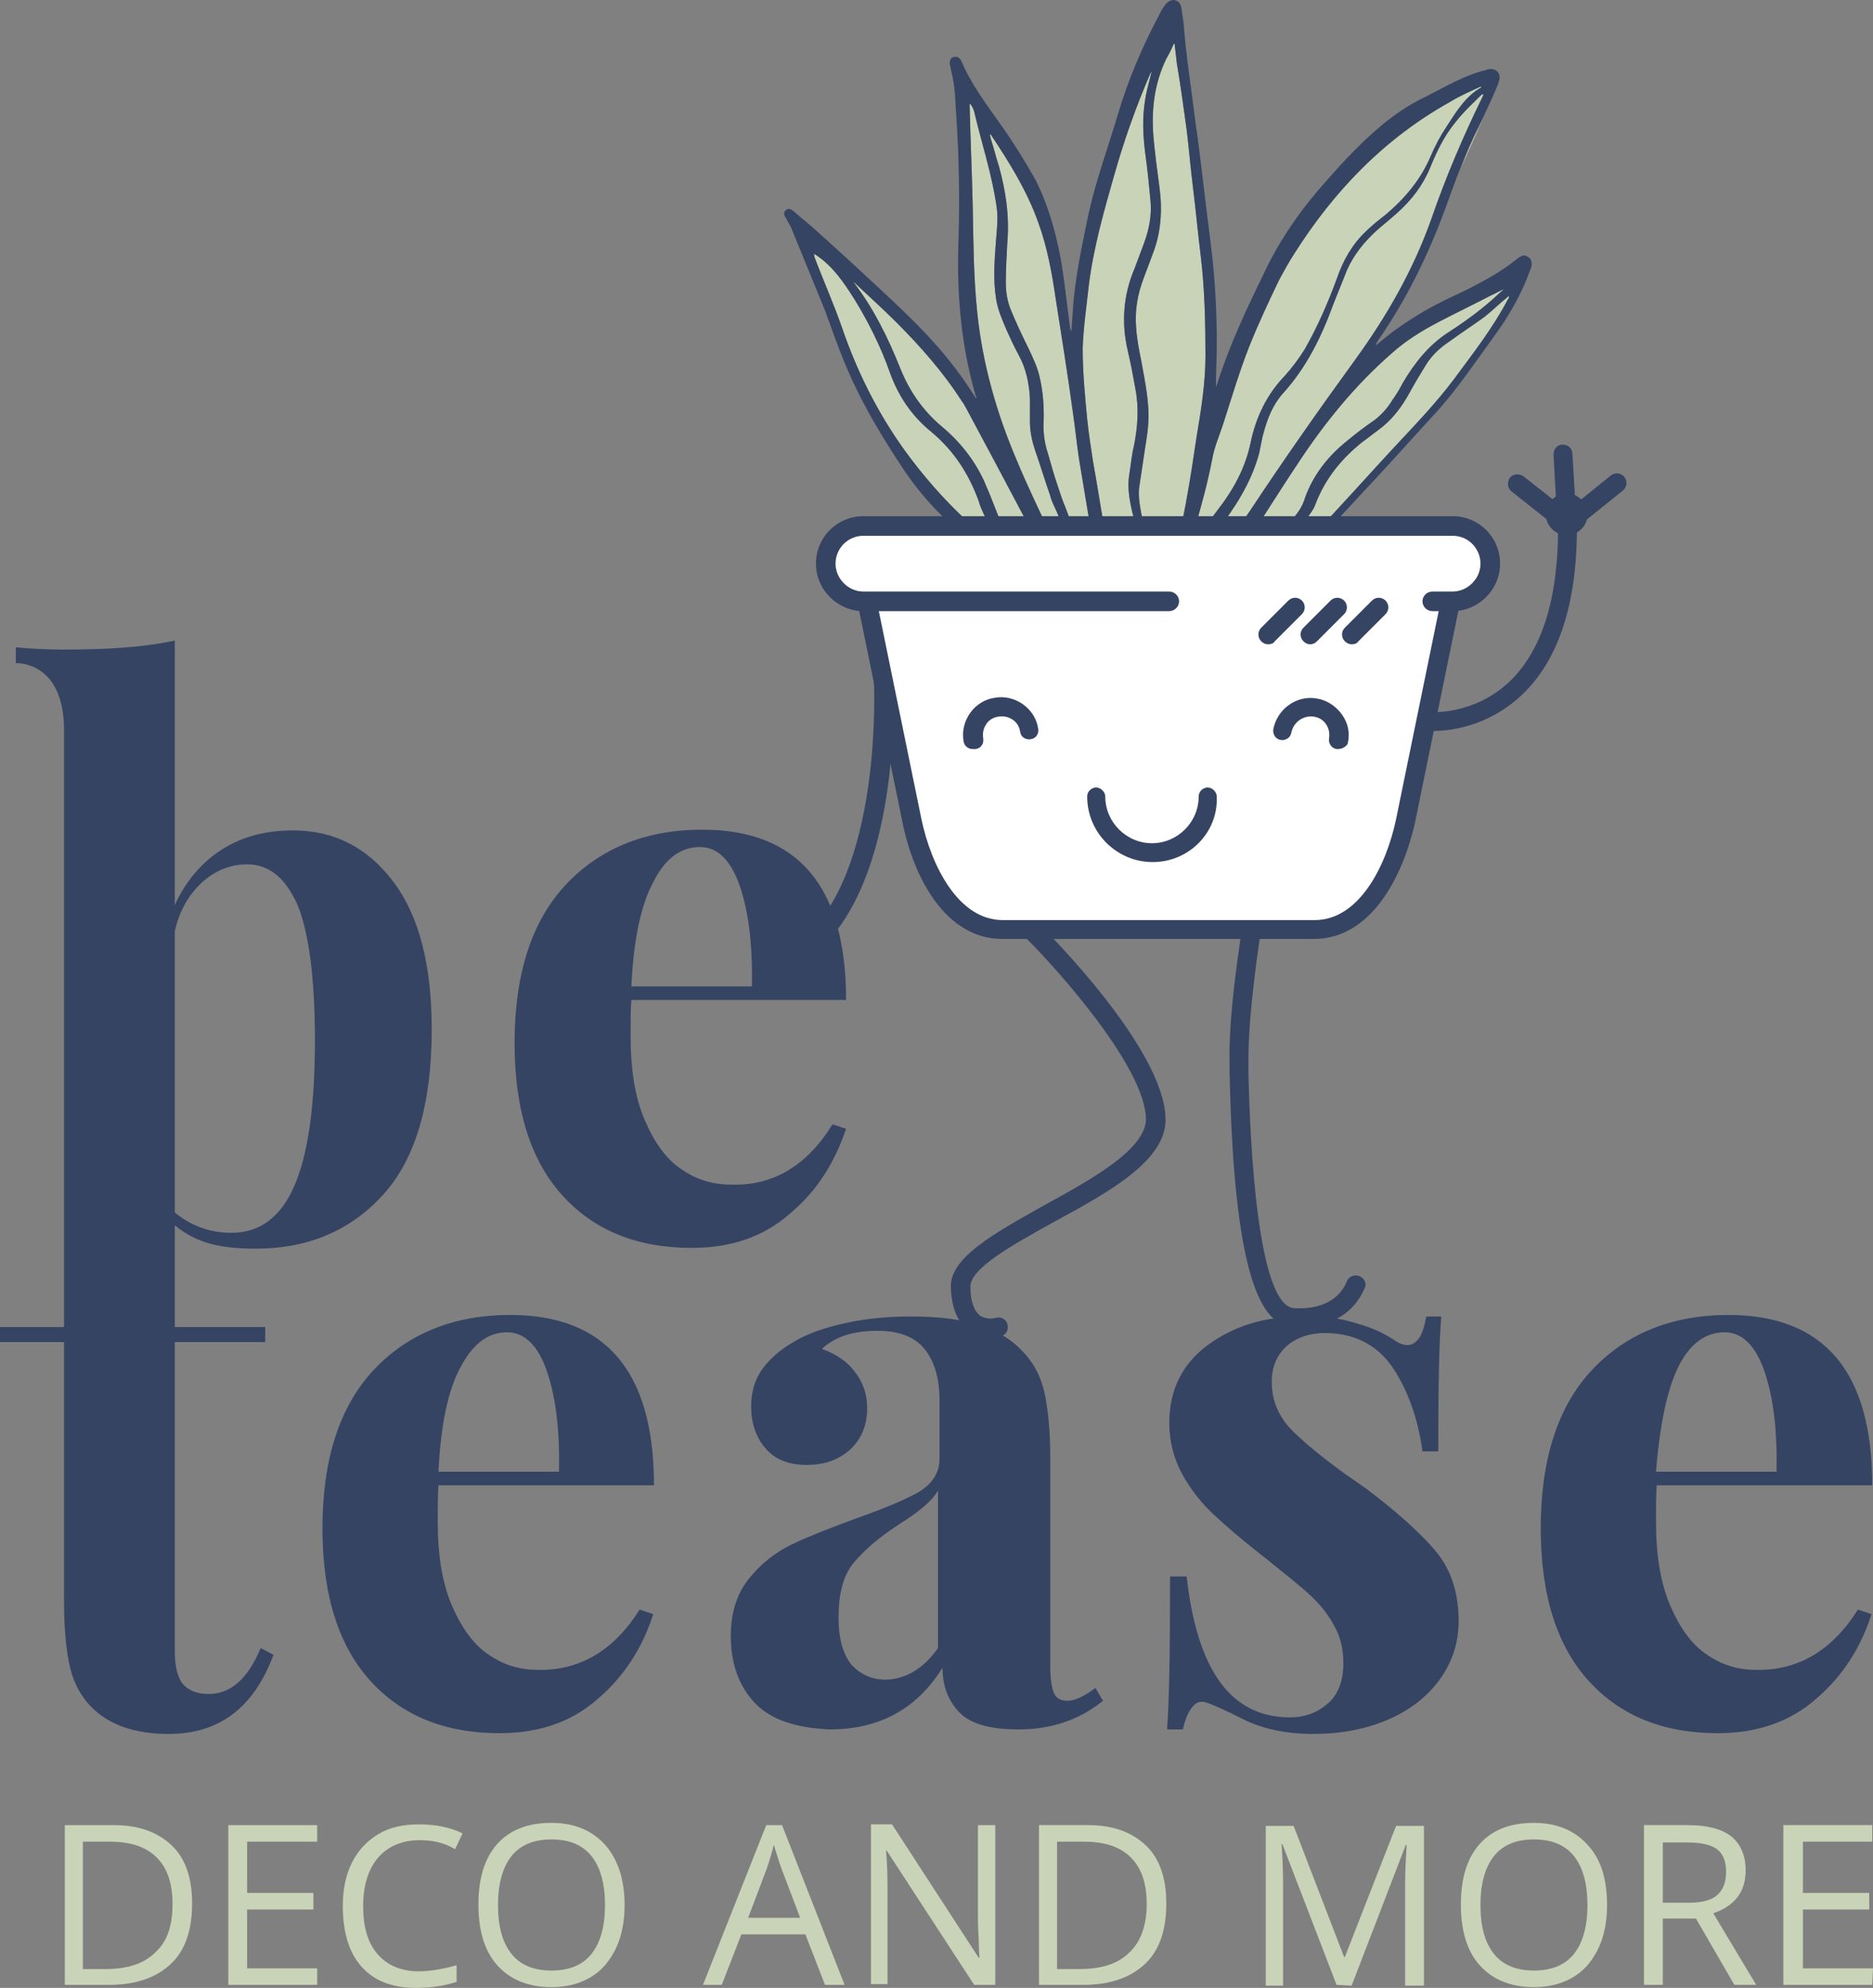 <svg version="1.1" id="Calque_1" xmlns="http://www.w3.org/2000/svg" x="0" y="0" viewBox="0 0 248.6 263.8" xml:space="preserve"><rect x="0" y="0" width="248.6" height="263.8" fill="#808080" stroke="none"/><style>.st1{fill:#354463}</style><path d="M25.5 252.6c0 3.5-.9 6.2-2.8 8-1.9 1.8-4.6 2.8-8.2 2.8H8.6v-21.2h6.5c3.3 0 5.8.9 7.7 2.7s2.7 4.5 2.7 7.7zm-2.6.1c0-2.8-.7-4.8-2.1-6.2s-3.4-2.1-6.2-2.1H11v16.9h3c2.9 0 5.1-.7 6.6-2.2 1.6-1.4 2.3-3.6 2.3-6.4zm19.2 10.7H30.3v-21.2h11.8v2.2h-9.3v6.8h8.8v2.2h-8.8v7.8h9.3v2.2zm13.6-19.2c-2.3 0-4.2.8-5.5 2.3s-2 3.7-2 6.4c0 2.8.6 4.9 1.9 6.4 1.3 1.5 3.1 2.3 5.5 2.3 1.5 0 3.2-.3 5-.8v2.2c-1.5.5-3.3.8-5.4.8-3.1 0-5.5-.9-7.2-2.8s-2.5-4.6-2.5-8.1c0-2.2.4-4.1 1.2-5.7s2-2.9 3.5-3.8 3.3-1.3 5.4-1.3c2.2 0 4.2.4 5.8 1.2l-1 2.1c-1.5-.9-3-1.2-4.7-1.2zm27.2 8.6c0 3.4-.9 6-2.6 8-1.7 1.9-4.1 2.9-7.1 2.9-3.1 0-5.5-1-7.2-2.9s-2.5-4.6-2.5-8.1c0-3.4.8-6.1 2.5-8s4.1-2.8 7.2-2.8c3 0 5.4 1 7.1 2.9s2.6 4.6 2.6 8zm-16.8 0c0 2.9.6 5 1.8 6.5s3 2.2 5.3 2.2 4.1-.7 5.3-2.2 1.8-3.7 1.8-6.5-.6-5-1.8-6.5-3-2.2-5.3-2.2-4.1.7-5.3 2.2-1.8 3.7-1.8 6.5zm43.4 10.6l-2.6-6.7h-8.5l-2.6 6.7h-2.5l8.4-21.2h2.1l8.3 21.2h-2.6zm-3.3-8.9l-2.5-6.6c-.3-.8-.6-1.8-1-3.1-.2.9-.5 1.9-.9 3.1l-2.5 6.6h6.9zm25.9 8.9h-2.8l-11.6-17.8h-.1c.2 2.1.2 4 .2 5.7v12h-2.2v-21.2h2.8l11.5 17.7h.1c0-.3-.1-1.1-.1-2.5-.1-1.4-.1-2.4-.1-3v-12.1h2.3v21.2zm22.7-10.8c0 3.5-.9 6.2-2.8 8s-4.6 2.8-8.2 2.8h-5.9v-21.2h6.5c3.3 0 5.8.9 7.7 2.7s2.7 4.5 2.7 7.7zm-2.6.1c0-2.8-.7-4.8-2.1-6.2-1.4-1.4-3.4-2.1-6.2-2.1h-3.6v16.9h3c2.9 0 5.1-.7 6.6-2.2 1.5-1.4 2.3-3.6 2.3-6.4zm25.2 10.7l-7.2-18.7h-.1c.1 1.5.2 3.3.2 5.3v13.5H168v-21.2h3.7l6.7 17.4h.1l6.8-17.4h3.7v21.2h-2.5v-13.6c0-1.6.1-3.3.2-5.1h-.1l-7.2 18.7-2-.1zm35.9-10.6c0 3.4-.9 6-2.6 8-1.7 1.9-4.1 2.9-7.1 2.9-3.1 0-5.5-1-7.2-2.9s-2.5-4.6-2.5-8.1c0-3.4.8-6.1 2.5-8s4.1-2.8 7.2-2.8c3 0 5.4 1 7.1 2.9 1.8 1.9 2.6 4.6 2.6 8zm-16.8 0c0 2.9.6 5 1.8 6.5 1.2 1.5 3 2.2 5.3 2.2s4.1-.7 5.3-2.2c1.2-1.5 1.8-3.7 1.8-6.5s-.6-5-1.8-6.5c-1.2-1.5-3-2.2-5.3-2.2s-4.1.7-5.3 2.2-1.8 3.7-1.8 6.5zm24.2 1.8v8.8h-2.5v-21.2h5.8c2.6 0 4.5.5 5.8 1.5 1.2 1 1.9 2.5 1.9 4.5 0 2.8-1.4 4.7-4.3 5.7l5.7 9.5h-2.9l-5.1-8.8h-4.4zm0-2.1h3.4c1.7 0 3-.3 3.8-1s1.2-1.7 1.2-3.1-.4-2.4-1.2-3c-.8-.6-2.1-.9-4-.9h-3.2v8zm27.8 10.9h-11.8v-21.2h11.8v2.2h-9.2v6.8h8.8v2.2h-8.8v7.8h9.3l-.1 2.2z" fill="#c9d3b7"/><path class="st1" d="M112.3 149.8l-1.8-.6c-3.4 5.5-7.9 8.2-13.5 8-2.3 0-4.5-.6-6.5-2-2-1.3-3.6-3.5-4.9-6.5s-1.9-6.7-1.9-11.2c0-2.2 0-3.8.1-4.8h28.5c0-15.1-6.4-22.6-19.1-22.6-7.5 0-13.6 2.5-18.1 7.3s-6.8 11.8-6.8 21c0 9 2.2 15.7 6.4 20.3 4.2 4.6 9.9 6.9 17.1 6.9 5.3 0 9.6-1.5 13.1-4.6 3.6-3 5.9-6.8 7.4-11.2zm-25.5-32.9c1.5-3 3.6-4.5 6.1-4.5 2.3 0 4.1 1.7 5.3 5.2s1.7 7.9 1.6 13.3h-16c.3-6.3 1.3-11 3-14zm-78.3-20v79.2H0v2h8.5v34.4c0 3.7.3 6.7.8 8.8s1.5 3.9 2.9 5.3c2.3 2.3 5.7 3.5 10.2 3.5 6.7 0 11.3-3.5 13.9-10.5l-1.7-.9c-1.7 4.1-4 6.1-6.9 6.1-1.6 0-2.7-.5-3.4-1.3s-1.1-2.3-1.1-4.3v-41.1h12v-2h-12v-13.5c2.9 2.4 6.1 3.1 10.8 3.1 6.9 0 12.5-2.4 16.8-7.1s6.5-12 6.5-22c0-8.6-1.7-15.1-5.1-19.6-3.4-4.5-7.8-6.8-13.3-6.8-3.6 0-6.7.8-9.4 2.5s-4.9 4.3-6.3 7.4V85c-4.1.9-8.9 1.2-14.8 1.2-2.1 0-4.2-.1-6.3-.3V88c.1 0 6.4-.3 6.4 8.9zm18.3 20.2c1.8-1.6 3.8-2.4 6-2.4 2.9 0 5.1 1.8 6.7 5.4 1.5 3.7 2.3 9.7 2.3 18 0 8.6-.9 15-2.7 19.2s-4.6 6.3-8.4 6.3c-2.8 0-5.3-.9-7.5-2.7v-37.3c.6-2.8 1.9-4.9 3.6-6.5z"/><path class="st1" d="M86.8 197.1c0-15.1-6.4-22.6-19.1-22.6-7.5 0-13.6 2.5-18.1 7.3s-6.8 11.8-6.8 21c0 9 2.2 15.7 6.4 20.3 4.2 4.6 9.9 6.9 17.1 6.9 5.3 0 9.6-1.5 13.1-4.6 3.5-3 5.9-6.8 7.3-11.2l-1.8-.6c-3.4 5.4-7.9 8.1-13.5 8-2.3 0-4.5-.6-6.5-2-2-1.3-3.6-3.5-4.9-6.5s-1.9-6.7-1.9-11.2c0-2.2 0-3.8.1-4.8h28.6zm-25.6-15.8c1.6-3 3.6-4.5 6.1-4.5 2.3 0 4.1 1.7 5.3 5.2s1.7 7.9 1.6 13.3h-16c.3-6.3 1.3-11 3-14zm80.5 44.4c-.9 0-1.5-.3-1.8-1s-.5-1.9-.5-3.5v-27.7c0-3.7-.3-6.6-.8-8.8s-1.5-4-3-5.5c-1.6-1.7-3.7-2.8-6.1-3.5s-5.3-1-8.6-1c-3.2 0-6.1.3-8.8.9s-5 1.4-6.8 2.5c-1.9 1.1-3.3 2.4-4.2 3.7-.9 1.3-1.4 2.9-1.4 4.8 0 2.2.6 4.1 1.9 5.6 1.3 1.5 3.1 2.2 5.5 2.2 2.2 0 4.1-.6 5.7-2 1.5-1.4 2.3-3.2 2.3-5.5 0-1.8-.5-3.4-1.6-4.8-1-1.4-2.5-2.4-4.4-3.1 1.7-1.6 4.1-2.4 7.4-2.4 2.8 0 4.9.8 6.2 2.4s2 3.9 2 6.7v7.9c0 1.8-.9 3.2-2.6 4.3-1.7 1-4.5 2.2-8.2 3.5-3.5 1.3-6.4 2.4-8.7 3.5s-4.2 2.6-5.8 4.6-2.4 4.5-2.4 7.6c0 3.7 1.1 6.7 3.2 8.9s5.4 3.3 9.9 3.5c6.6 0 11.6-2.7 15-8.2 0 2.5.8 4.5 2.3 6s4.1 2.2 7.8 2.2c4.4 0 8.1-1.3 11.2-3.8l-1-1.7c-1.5 1.1-2.7 1.7-3.7 1.7zm-17.2-7c-1.9 2.7-4.2 4.1-6.9 4.2-1.9 0-3.4-.7-4.6-2-1.1-1.4-1.7-3.4-1.7-6.2 0-3.2.6-5.6 2-7.3 1.4-1.7 3.4-3.4 6-5.1 2.7-1.7 4.4-3.1 5.2-4.5v20.9zm56.9-21.1l-3-2.1c-3.3-2.4-5.7-4.4-7.3-6.1-1.5-1.7-2.3-3.7-2.3-6 0-2.1.7-3.6 2-4.8 1.3-1.1 3-1.7 5-1.7 3.9 0 6.9 1.5 9 4.5 2 3 3.4 6.7 4 11.2h2.1c0-8.5.1-14.4.4-17.9h-2c-.2 1.2-.5 2.2-.9 2.8-.5.7-1 1-1.6 1-.5 0-1.1-.2-1.8-.7-1.2-.8-2.8-1.6-5-2.2-2.2-.7-4.6-1-7.3-.9-4.9 0-9 1.3-12.4 3.8s-5.1 6-5.1 10.3c0 2.5.6 4.8 1.7 6.8s2.5 3.8 4.1 5.3 3.9 3.5 7 5.9c2.6 2.1 4.5 3.6 5.8 4.8 1.3 1.2 2.4 2.5 3.2 4 .9 1.5 1.3 3.2 1.3 5.1 0 2.4-.7 4.2-2.1 5.4-1.4 1.2-3 1.8-5 1.8-7.8 0-12.3-6.2-13.7-18.7h-2.2c0 9.7-.1 16.4-.4 20.3h2.1c.3-1.3.7-2.3 1.2-2.9.5-.7 1.1-.9 1.8-.7 1 .3 2.5 1 4.7 2.1 2.7 1.4 5.9 2.1 9.6 2.1 3.6 0 6.8-.6 9.7-1.8 2.9-1.2 5.3-3 7-5.3s2.6-4.9 2.6-7.9c0-3.7-1-6.8-3-9.2-2-2.4-5.1-5.2-9.2-8.3zm51.7 24c-2.3 0-4.5-.6-6.5-2-2-1.3-3.6-3.5-4.9-6.5s-1.9-6.7-1.9-11.2c0-2.2 0-3.8.1-4.8h28.6c0-15.1-6.4-22.6-19.1-22.6-7.5 0-13.6 2.5-18.1 7.3s-6.8 11.8-6.8 21c0 9 2.2 15.7 6.4 20.3 4.2 4.6 9.9 6.9 17.1 6.9 5.2 0 9.6-1.5 13.1-4.6 3.5-3 5.9-6.8 7.3-11.2l-1.8-.6c-3.4 5.4-7.9 8.1-13.5 8zm-10.3-40.3c1.5-3 3.6-4.5 6.1-4.5 2.3 0 4.1 1.7 5.3 5.2s1.7 7.9 1.6 13.3h-16c.5-6.3 1.5-11 3-14z"/><path fill="#fff" d="M114.6 69.8h76.6l4.2 1 1.5 2.1v4.8l-4.3 1.3-1.7 7.2-2.4 14.3-4.2 15.5-4.3 5.3-7.8 2.3h-15l-20.9-.8-5.7.8-4.4-3.4-4.4-9.3-3.2-13.1-4-16.7-2-2.2-3-4.1 1.1-3.3z"/><path d="M194 22.1l3-6.7c-.2.5-.5 1-.7 1.5-.9 1.7-1.6 3.4-2.3 5.2zm-20.3 48.5c1.3-.7 2.6-1.6 3.6-2.8 2.6-2.8 5.2-5.7 7.8-8.5 2.7-2.9 5.5-5.8 7.9-9 2.5-3.4 5.1-6.7 7.1-10.5.1-.1.2-.3.2-.5-.1 0-.2.1-.3.2-1 .8-1.9 1.7-2.9 2.5-1.5 1.1-3.2 2.2-4.7 3.3-1.2.8-2.2 1.7-3 2.9-.8 1.3-1.6 2.6-2.3 3.9-1.1 2-2.4 3.7-4.2 5-.7.5-1.3 1-2 1.5-2.8 2.2-5 4.9-6.3 8.3-.3.9-1 1.6-1.5 2.4-.2.4-.6.7-.9 1.1 0 .1.1.2 0 .2-1.4.2-1.7-.4-1.7-.4l1.2-1.5c.7-.8 1.2-1.6 1.5-2.6 1.1-3.1 3.1-5.6 5.6-7.6 1.2-1 2.4-1.9 3.7-2.8.9-.7 1.7-1.6 2.3-2.6.5-.7 1-1.5 1.4-2.3 1.6-2.7 3.5-5.1 6.2-6.8 2.3-1.5 4.5-3.1 6.5-5 .2-.2.5-.4.7-.6-.6.2-1.2.6-1.7.8-2.3 1.2-4.6 2.3-6.9 3.5s-4.4 2.5-6.3 4.2c-4.8 4.2-8.8 9.1-12.3 14.4-1.6 2.4-3.2 4.9-4.8 7.4-.4.6-.7 1.3-1.1 1.9 0 .1.1.1.1.2h8.3c-1 0-1.2-.2-1.2-.2zm-10.1.1c.1 0 .3-.1.3-.2.7-.9 1.4-1.8 2-2.7 4.5-6.8 9.2-13.5 14-20.1 4.2-5.8 7.7-11.9 10.1-18.7 1.9-5.5 4.2-10.9 6.8-16.2 0-.1.1-.2.1-.3-.2 0-.3.1-.4.2-1.1 1.1-2.3 2.2-3.3 3.5-1.5 1.8-2.5 3.9-3.4 6.1-1 2.4-2.5 4.3-4.4 6-.9.8-1.9 1.6-2.8 2.4-1.6 1.5-2.9 3.1-3.8 5.1l-1.8 4.5c-1.6 4.4-3.6 8.5-6.8 12-1.3 1.5-2 3.3-2.5 5.2-.3 1-.4 2.1-.7 3.1-1.1 3.7-3.1 6.8-5.5 9.9l-1.2-.2c.1-1.1.7-1.8 1.3-2.6 2.1-2.7 3.7-5.6 4.4-9 .7-3.3 2.1-6.3 4.5-8.8 1-1.1 1.9-2.3 2.7-3.6 1.7-3 3.1-6.2 4.3-9.5.8-2.3 2-4.4 3.8-6.1.8-.8 1.7-1.5 2.6-2.2 2.6-2.2 4.7-4.7 6-7.8.6-1.4 1.3-2.7 2.1-3.9 1.3-2 2.5-4 4.6-5.2 0 0 0-.1-.1-.1-1.3.6-2.7 1.2-4 2-8.8 4.9-15.5 11.9-20.8 20.3-.7 1.1-1.3 2.2-1.9 3.3-1.4 2.9-2.8 5.9-4 8.9-1.3 3.3-2.3 6.7-3.4 10.1-.5 1.6-1.2 3.1-1.5 4.8-.6 3.1-1.4 6.1-2.3 9.1 0 .1 0 .2-.1.4l-1.7-.5c.2-1.2.5-2.5.7-3.7.5-2.7.9-5.4 1.3-8.1.6-3.6 1.2-7.2 1.2-10.9 0-4.3-.1-8.7-.6-13-.4-3.2-.7-6.5-1.1-9.7-.3-2.4-.5-4.9-.8-7.3-.4-2.9-.8-5.9-1.3-8.8-.1-.9-.2-1.8-.3-2.6h-.1c-.3.7-.6 1.3-1 2-1.6 3.3-2 6.8-1.7 10.4.2 2.2.5 4.5.8 6.7.4 3 .2 6-.9 8.8-.4 1.1-.8 2.1-1.2 3.2-.8 2.1-1.2 4.3-1 6.6.1 1.5.4 3 .7 4.5.5 2.8 1.1 5.5.9 8.3-.1 1.5-.4 2.9-.6 4.4-.2 1.3-.4 2.6-.6 4-.2 1.8.4 3.6.6 5.4 0 .1.2.2.4.2l-1.5-.1c-.1-.8-.2-1.5-.4-2.2-.4-1.7-.7-3.4-.4-5.1.2-1.2.3-2.5.6-3.7.5-2.5.7-5 .2-7.6-.3-1.7-.6-3.3-1-5-.9-3.8-.6-7.5.9-11 .4-1.1.8-2.1 1.2-3.2.7-1.9 1.1-3.8.9-5.8-.2-2.1-.4-4.2-.7-6.3-.3-2.4-.4-4.7 0-7.1.2-1.3.6-2.6.9-3.9 0 .1-.1.3-.2.4-1.9 4.4-3.5 8.9-4.8 13.5-1.4 4.9-2.8 9.8-3.4 14.8-.3 2.7-.7 5.5-.8 8.2 0 3.1.3 6.3.6 9.4.2 1.9.5 3.9.8 5.8.5 2.7.9 5.4 1.4 8.2 0 .1.2.3.3.3l-1.9.1c-.2-.7-.4-1.3-.5-2l-1.2-7.2c-.3-2-.5-4.1-.8-6.1-.7-5.1-1.5-10.1-2.3-15.2-.5-3.4-1.1-6.7-2.3-10-1.5-4.2-3.8-7.9-6.2-11.5 0-.1-.1-.1-.1-.2l-.1.1c0 .2.1.4.1.5.4 1.2.7 2.5 1.1 3.7.9 3.3 1.4 6.6 1.1 10.1-.1 1.8-.2 3.5-.2 5.3 0 1.3.2 2.5.7 3.7.7 1.7 1.5 3.4 2.3 5 .6 1.3 1.2 2.5 1.5 3.9.5 2.1.6 4.3.5 6.4 0 1.3.2 2.5.6 3.7.4 1.4.8 2.9 1.3 4.3.3.9.6 1.9 1 2.8l.9 2.4c0 .1.2.3.3.3h-1.8c0-.7-.2-1.3-.5-2s-.7-1.4-.9-2.2c-.7-2-1.3-4-2-6-.4-1.2-.7-2.5-.7-3.8v-3.1c-.1-2-.5-4-1.5-5.8-.6-1.1-1.1-2.2-1.6-3.3-.6-1.4-1.2-2.8-1.4-4.2-.4-2.6-.2-5.1 0-7.7.1-1.4.3-2.8.1-4.3-.6-4.4-2-8.5-3-12.8-.1-.4-.3-.7-.5-1h-.1v.3c.1 4.3.3 8.6.4 12.9.1 4.8.1 9.6.6 14.4.7 6.9 2.6 13.5 5.3 19.8 1.2 2.9 2.6 5.8 3.9 8.6 0 .1.2.2.2.2l-2.4.1-.3-.6c-2.7-5.1-5.4-10.2-8.2-15.4-.2-.3-.3-.6-.5-.8-2.5-3.9-5.5-7.3-8.8-10.6-1.8-1.8-3.6-3.4-5.5-5.2h-.1l.1.1c2.6 3.4 4.5 7.3 6.1 11.3 1.2 3 3 5.6 5.5 7.7 2.4 2 4.3 4.4 5.6 7.2.9 2 1.6 4 2.4 5.9l-1.5.6c-.1-.3-.2-.5-.3-.7-.4-1-1-2-1.3-3.1-1.3-3.6-3.3-6.7-6.3-9.2-2.6-2.1-4.4-4.8-5.5-7.9-1.2-3.4-2.8-6.6-4.7-9.7-1.4-2.2-2.8-4.3-5-5.8-.1-.1-.2-.1-.4-.2.1.2.1.3.1.4 1.2 3.2 2.6 6.3 3.7 9.5 2 5.8 4.7 11.2 8.3 16.2 2.4 3.3 5.1 6.4 8.1 9.2.5.5 1 .9 1.5 1.4.1.1.2.1.3.1l-1.7.1 37.6.1h-2.3z" fill-rule="evenodd" clip-rule="evenodd" fill="#c9d3b7"/><path d="M176.8 70.7c-2.9.3-3.1-.1-3.1-.1 1.3-.7 2.6-1.6 3.6-2.8 2.6-2.8 5.2-5.7 7.8-8.5 2.7-2.9 5.5-5.8 7.9-9 2.5-3.4 5.1-6.7 7.1-10.5.1-.1.2-.3.2-.5-.1 0-.2.1-.3.2-1 .8-1.9 1.7-2.9 2.5-1.5 1.1-3.2 2.2-4.7 3.3-1.2.8-2.2 1.7-3 2.9-.8 1.3-1.6 2.6-2.3 3.9-1.1 2-2.4 3.7-4.2 5-.7.5-1.3 1-2 1.5-2.8 2.2-5 4.9-6.3 8.3-.3.9-1 1.6-1.5 2.4-.2.4-.6.7-.9 1.1 0 .1.1.2 0 .2-1.4.2-1.7-.4-1.7-.4l1.2-1.5c.7-.8 1.2-1.6 1.5-2.6 1.1-3.1 3.1-5.6 5.6-7.6 1.2-1 2.4-1.9 3.7-2.8.9-.7 1.7-1.6 2.3-2.6.5-.7 1-1.5 1.4-2.3 1.6-2.7 3.5-5.1 6.2-6.8 2.3-1.5 4.5-3.1 6.5-5 .2-.2.5-.4.7-.6-.6.2-1.2.6-1.7.8-2.3 1.2-4.6 2.3-6.9 3.5s-4.4 2.5-6.3 4.2c-4.8 4.2-8.8 9.1-12.3 14.4-1.6 2.4-3.2 4.9-4.8 7.4-.4.6-.7 1.3-1.1 1.9 0 .1.1.1.1.2l-3-.1c.1 0 .3-.1.3-.2.7-.9 1.4-1.8 2-2.7 4.5-6.8 9.2-13.5 14-20.1 4.2-5.8 7.7-11.9 10.1-18.7 1.9-5.5 4.2-10.9 6.8-16.2 0-.1.1-.2.1-.3-.2 0-.3.1-.4.2-1.1 1.1-2.3 2.2-3.3 3.5-1.5 1.8-2.5 3.9-3.4 6.1-1 2.4-2.5 4.3-4.4 6-.9.8-1.9 1.6-2.8 2.4-1.6 1.5-2.9 3.1-3.8 5.1l-1.8 4.5c-1.6 4.4-3.6 8.5-6.8 12-1.3 1.5-2 3.3-2.5 5.2-.3 1-.4 2.1-.7 3.1-1.1 3.7-3.1 6.8-5.5 9.9l-1.2-.2c.1-1.1.7-1.8 1.3-2.6 2.1-2.7 3.7-5.6 4.4-9 .7-3.3 2.1-6.3 4.5-8.8 1-1.1 1.9-2.3 2.7-3.6 1.7-3 3.1-6.2 4.3-9.5.8-2.3 2-4.4 3.8-6.1.8-.8 1.7-1.5 2.6-2.2 2.6-2.2 4.7-4.7 6-7.8.6-1.4 1.3-2.7 2.1-3.9 1.3-2 2.5-4 4.6-5.2 0 0 0-.1-.1-.1-1.3.6-2.7 1.2-4 2-8.8 4.9-15.5 11.9-20.8 20.3-.7 1.1-1.3 2.2-1.9 3.3-1.4 2.9-2.8 5.9-4 8.9-1.3 3.3-2.3 6.7-3.4 10.1-.5 1.6-1.2 3.1-1.5 4.8-.6 3.1-1.4 6.1-2.3 9.1 0 .1 0 .2-.1.4l-1.7-.5c.2-1.2.5-2.5.7-3.7.5-2.7.9-5.4 1.3-8.1.6-3.6 1.2-7.2 1.2-10.9 0-4.3-.1-8.7-.6-13-.4-3.2-.7-6.5-1.1-9.7-.3-2.4-.5-4.9-.8-7.3-.4-2.9-.8-5.9-1.3-8.8-.1-.9-.2-1.8-.3-2.6h-.1c-.3.7-.6 1.3-1 2-1.6 3.3-2 6.8-1.7 10.4.2 2.2.5 4.5.8 6.7.4 3 .2 6-.9 8.8-.4 1.1-.8 2.1-1.2 3.2-.8 2.1-1.2 4.3-1 6.6.1 1.5.4 3 .7 4.5.5 2.8 1.1 5.5.9 8.3-.1 1.5-.4 2.9-.6 4.4-.2 1.3-.4 2.6-.6 4-.2 1.8.4 3.6.6 5.4 0 .1.2.2.4.2l-1.5-.1c-.1-.8-.2-1.5-.4-2.2-.4-1.7-.7-3.4-.4-5.1.2-1.2.3-2.5.6-3.7.5-2.5.7-5 .2-7.6-.3-1.7-.6-3.3-1-5-.9-3.8-.6-7.5.9-11 .4-1.1.8-2.1 1.2-3.2.7-1.9 1.1-3.8.9-5.8-.2-2.1-.4-4.2-.7-6.3-.3-2.4-.4-4.7 0-7.1.2-1.3.6-2.6.9-3.9 0 .1-.1.3-.2.4-1.9 4.4-3.5 8.9-4.8 13.5-1.4 4.9-2.8 9.8-3.4 14.8-.3 2.7-.7 5.5-.8 8.2 0 3.1.3 6.3.6 9.4.2 1.9.5 3.9.8 5.8.5 2.7.9 5.4 1.4 8.2 0 .1.2.3.3.3l-1.9.1c-.2-.7-.4-1.3-.5-2l-1.2-7.2c-.3-2-.5-4.1-.8-6.1-.7-5.1-1.5-10.1-2.3-15.2-.5-3.4-1.1-6.7-2.3-10-1.5-4.2-3.8-7.9-6.2-11.5 0-.1-.1-.1-.1-.2l-.1.1c0 .2.1.4.1.5.4 1.2.7 2.5 1.1 3.7.9 3.3 1.4 6.6 1.1 10.1-.1 1.8-.2 3.5-.2 5.3 0 1.3.2 2.5.7 3.7.7 1.7 1.5 3.4 2.3 5 .6 1.3 1.2 2.5 1.5 3.9.5 2.1.6 4.3.5 6.4 0 1.3.2 2.5.6 3.7.4 1.4.8 2.9 1.3 4.3.3.9.6 1.9 1 2.8l.9 2.4c0 .1.2.3.3.3h-1.8c0-.7-.2-1.3-.5-2s-.7-1.4-.9-2.2c-.7-2-1.3-4-2-6-.4-1.2-.7-2.5-.7-3.8v-3.1c-.1-2-.5-4-1.5-5.8-.6-1.1-1.1-2.2-1.6-3.3-.6-1.4-1.2-2.8-1.4-4.2-.4-2.6-.2-5.1 0-7.7.1-1.4.3-2.8.1-4.3-.6-4.4-2-8.5-3-12.8-.1-.4-.3-.7-.5-1h-.1v.3c.1 4.3.3 8.6.4 12.9.1 4.8.1 9.6.6 14.4.7 6.9 2.6 13.5 5.3 19.8 1.2 2.9 2.6 5.8 3.9 8.6 0 .1.2.2.2.2l-2.4.1-.3-.6c-2.7-5.1-5.4-10.2-8.2-15.4-.2-.3-.3-.6-.5-.8-2.5-3.9-5.5-7.3-8.8-10.6-1.8-1.8-3.6-3.4-5.5-5.2h-.1l.1.1c2.6 3.4 4.5 7.3 6.1 11.3 1.2 3 3 5.6 5.5 7.7 2.4 2 4.3 4.4 5.6 7.2.9 2 1.6 4 2.4 5.9l-1.5.6c-.1-.3-.2-.5-.3-.7-.4-1-1-2-1.3-3.1-1.3-3.6-3.3-6.7-6.3-9.2-2.6-2.1-4.4-4.8-5.5-7.9-1.2-3.4-2.8-6.6-4.7-9.7-1.4-2.2-2.8-4.3-5-5.8-.1-.1-.2-.1-.4-.2.1.2.1.3.1.4 1.2 3.2 2.6 6.3 3.7 9.5 2 5.8 4.7 11.2 8.3 16.2 2.4 3.3 5.1 6.4 8.1 9.2.5.5 1 .9 1.5 1.4.1.1.2.1.3.1l-2.7.2.2-.2c-.1 0-.3-.1-.4-.1-2.7-2.4-5.1-5-7.1-8-2.8-4.2-5.4-8.5-7.4-13.1-1.2-2.7-2.1-5.4-3.1-8.1-1.5-3.7-3-7.3-4.5-11-.2-.4-.5-.9-.7-1.3-.3-.4-.3-.8 0-1 .3-.3.6-.2 1 .1.9.8 1.8 1.5 2.7 2.3 3.8 3.4 7.6 6.9 11.3 10.4s7.1 7.2 9.8 11.5c.2.2.3.5.5.7 0-.1 0-.2-.1-.4-1.9-6.5-2.5-13.2-2.3-20 .2-5.9.1-11.7-.3-17.5-.1-1.3-.1-2.5-.3-3.8-.1-.8-.3-1.6-.5-2.5-.1-.5 0-1 .4-1.1.4-.2.9 0 1.1.5 1.3 3.1 3.3 5.7 5.2 8.4 1.7 2.4 3.2 4.8 4.6 7.3 1.7 3.3 2.7 6.9 3.4 10.6.5 2.9.8 5.9 1.2 8.9 0 .2.1.5.2.7l.3-4.2c.4-3.9 1.2-7.7 2-11.5 1-4.5 2.6-8.8 3.9-13.2 1.4-4.7 3.3-9.1 5.6-13.4.2-.4.4-.7.6-1 .3-.4.7-.7 1.2-.7.6.1.9.5 1 1l.3 2.1c.3 4.2 1 8.4 1.5 12.6.5 3.4.9 6.8 1.3 10.2s.9 6.8 1.2 10.2c.4 4.6.5 9.2.3 13.8v1.5c.1-.2.1-.4.2-.6 1.6-5 3.8-9.7 6.1-14.4 1.9-4.1 4.4-7.8 7.3-11.2 2.6-3 5.2-5.9 8.3-8.5 1.8-1.5 3.7-2.8 5.8-3.8 2.6-1.3 5.2-2.9 8.1-3.6.1 0 .2-.1.3-.1 1-.2 1.7.4 1.5 1.4-.1.5-.4 1.1-.6 1.6-.7 1.6-1.4 3.1-2.2 4.7-1.7 3.4-3 7-4.3 10.6-2.3 6.3-5.2 12.2-9 17.7-.1.2-.2.3-.3.6.1 0 .1-.1.2-.1 3.1-2.7 6.6-4.8 10.3-6.5 1.1-.5 2.3-1.1 3.4-1.7 1.7-.9 3.3-1.9 4.8-3.1.1-.1.3-.2.4-.3.4-.2.8-.3 1.1 0 .4.2.5.6.5 1 0 .3-.2.7-.3 1-1.1 3-2.7 5.8-4.6 8.4-2.7 3.7-5.2 7.5-8.4 10.9-2.4 2.6-4.8 5.3-7.3 8-1.8 1.9-3.6 3.9-5.4 5.8.5.6 0 1-.5 1.5" fill-rule="evenodd" clip-rule="evenodd" fill="#354463"/><path class="st1" d="M131.3 177.4c-.8 0-1.8-.2-2.7-.8-1.5-1.1-2.3-3-2.4-5.8-.1-3.9 5.7-7.1 12.3-10.8 6.4-3.5 13.6-7.5 13.6-11.5-.1-6.8-11.5-19.6-15.8-23.9-.5-.5-.5-1.3 0-1.8s1.3-.5 1.8 0c.7.7 16.5 16.4 16.6 25.7.1 5.5-7.5 9.7-14.9 13.7-5.2 2.9-11.1 6.1-11 8.6 0 1.9.5 3.2 1.3 3.8.9.6 2 .3 2 .3.7-.2 1.4.1 1.6.8.2.7-.1 1.4-.8 1.6-.1-.1-.7.1-1.6.1zm41.1-1.3h-.7c-3.6-.2-7.9-4.2-8.5-33.9v-.9c-.2-7 1.6-17.4 1.6-17.9.1-.7.8-1.2 1.5-1 .7.1 1.2.8 1 1.5 0 .1-1.7 10.6-1.6 17.4v.9c.2 9.4 1.2 31.2 6.1 31.4 5.7.3 6.8-3.3 6.9-3.4.2-.7.9-1.1 1.6-.9s1.1.9.9 1.5c-.2.2-1.6 5.3-8.8 5.3zM190.3 97h-.7c-.7-.1-1.2-.7-1.1-1.4s.7-1.2 1.4-1.1c.1 0 5.6.4 10.3-3.9 4.4-4.1 6.6-11 6.6-20.5l-6.2-4.9c-.5-.4-.6-1.2-.2-1.8.4-.5 1.2-.6 1.8-.2l6.6 5.2c.3.2.5.6.5 1 .1 10.6-2.4 18.3-7.5 23-4.6 4.2-9.7 4.6-11.5 4.6z"/><path class="st1" d="M208 70.7c-.2 0-.3 0-.5-.1-.4-.2-.7-.6-.8-1.1l-.5-9.2c0-.7.5-1.3 1.2-1.3s1.3.5 1.3 1.2l.4 6.7 4.7-3.8c.5-.4 1.3-.4 1.8.2.4.5.4 1.3-.2 1.8l-6.6 5.3c-.3.2-.6.3-.8.3z"/><path class="st1" d="M208.3 65.5c-1.5-.2-2.9.9-3.1 2.4s.9 2.9 2.4 3.1c1.5.2 2.9-.9 3.1-2.4.2-1.5-.9-2.9-2.4-3.1zm-28.9 20c-.3 0-.6-.1-.9-.4-.5-.5-.5-1.3 0-1.8l3.6-3.6c.5-.5 1.3-.5 1.8 0s.5 1.3 0 1.8l-3.6 3.6c-.2.3-.5.4-.9.4zm-5.5 0c-.3 0-.6-.1-.9-.4-.5-.5-.5-1.3 0-1.8l3.6-3.6c.5-.5 1.3-.5 1.8 0s.5 1.3 0 1.8l-3.6 3.6c-.3.3-.6.4-.9.4zm-5.6 0c-.3 0-.6-.1-.9-.4-.5-.5-.5-1.3 0-1.8l3.6-3.6c.5-.5 1.3-.5 1.8 0s.5 1.3 0 1.8l-3.6 3.6c-.2.3-.5.4-.9.4z"/><path class="st1" d="M192.8 68.5h-78.2c-3.5 0-6.3 2.8-6.3 6.3s2.9 6.3 6.3 6.3h40.6c.7 0 1.3-.6 1.3-1.3s-.6-1.3-1.3-1.3h-40.6c-2 0-3.7-1.7-3.7-3.7s1.6-3.7 3.7-3.7h78.2c2.1 0 3.7 1.7 3.7 3.7s-1.7 3.7-3.7 3.7h-2.7c-.7 0-1.3.6-1.3 1.3s.6 1.3 1.3 1.3h2.7c3.4 0 6.3-2.8 6.3-6.3s-2.8-6.3-6.3-6.3z"/><path class="st1" d="M174.4 124.6H133c-7.4 0-11.7-8-13.2-15.4l-5.9-28.8c-.1-.7.3-1.3 1-1.5.7-.1 1.3.3 1.5 1l5.9 28.8c1.3 6.2 4.9 13.4 10.8 13.4h41.4c5.9 0 9.5-7.2 10.8-13.4l5.9-28.8c.1-.7.8-1.1 1.5-1s1.1.8 1 1.5l-5.9 28.8c-1.7 7.5-6 15.4-13.4 15.4z"/><path class="st1" d="M129.1 99.4c-.6 0-1.1-.4-1.2-1-.5-2.7 1.4-5.4 4.1-5.8 2.7-.5 5.4 1.4 5.8 4.1.1.7-.3 1.3-1 1.4-.7.1-1.3-.3-1.4-1s-.5-1.3-1-1.6c-.6-.4-1.2-.5-1.9-.4-.7.1-1.3.5-1.6 1-.4.6-.5 1.2-.4 1.9s-.3 1.3-1 1.4h-.4zm48.5 0h-.2c-.7-.1-1.1-.8-1-1.4.1-.7 0-1.3-.4-1.9-.4-.6-1-.9-1.6-1-1.4-.2-2.7.7-3 2.1-.1.7-.8 1.1-1.4 1-.7-.1-1.1-.8-1-1.4.5-2.7 3.1-4.6 5.8-4.1 1.3.2 2.5 1 3.3 2.1s1.1 2.4.8 3.8c-.1.4-.7.8-1.3.8zm-24.6 15c-4.8 0-8.7-3.9-8.7-8.7 0-.7.6-1.2 1.2-1.2s1.2.6 1.2 1.2c0 3.4 2.8 6.2 6.2 6.2s6.2-2.8 6.2-6.2c0-.7.6-1.2 1.2-1.2s1.2.6 1.2 1.2c.2 4.8-3.7 8.7-8.5 8.7zm-44.6 11.5c-.3 0-.6-.1-.9-.4-.5-.5-.5-1.3 0-1.8 9.6-9.7 8.5-33 8.5-33.2 0-.7.5-1.3 1.2-1.3s1.3.5 1.3 1.2c.1 1 1.2 24.7-9.2 35.1-.3.3-.6.4-.9.4z"/></svg>
